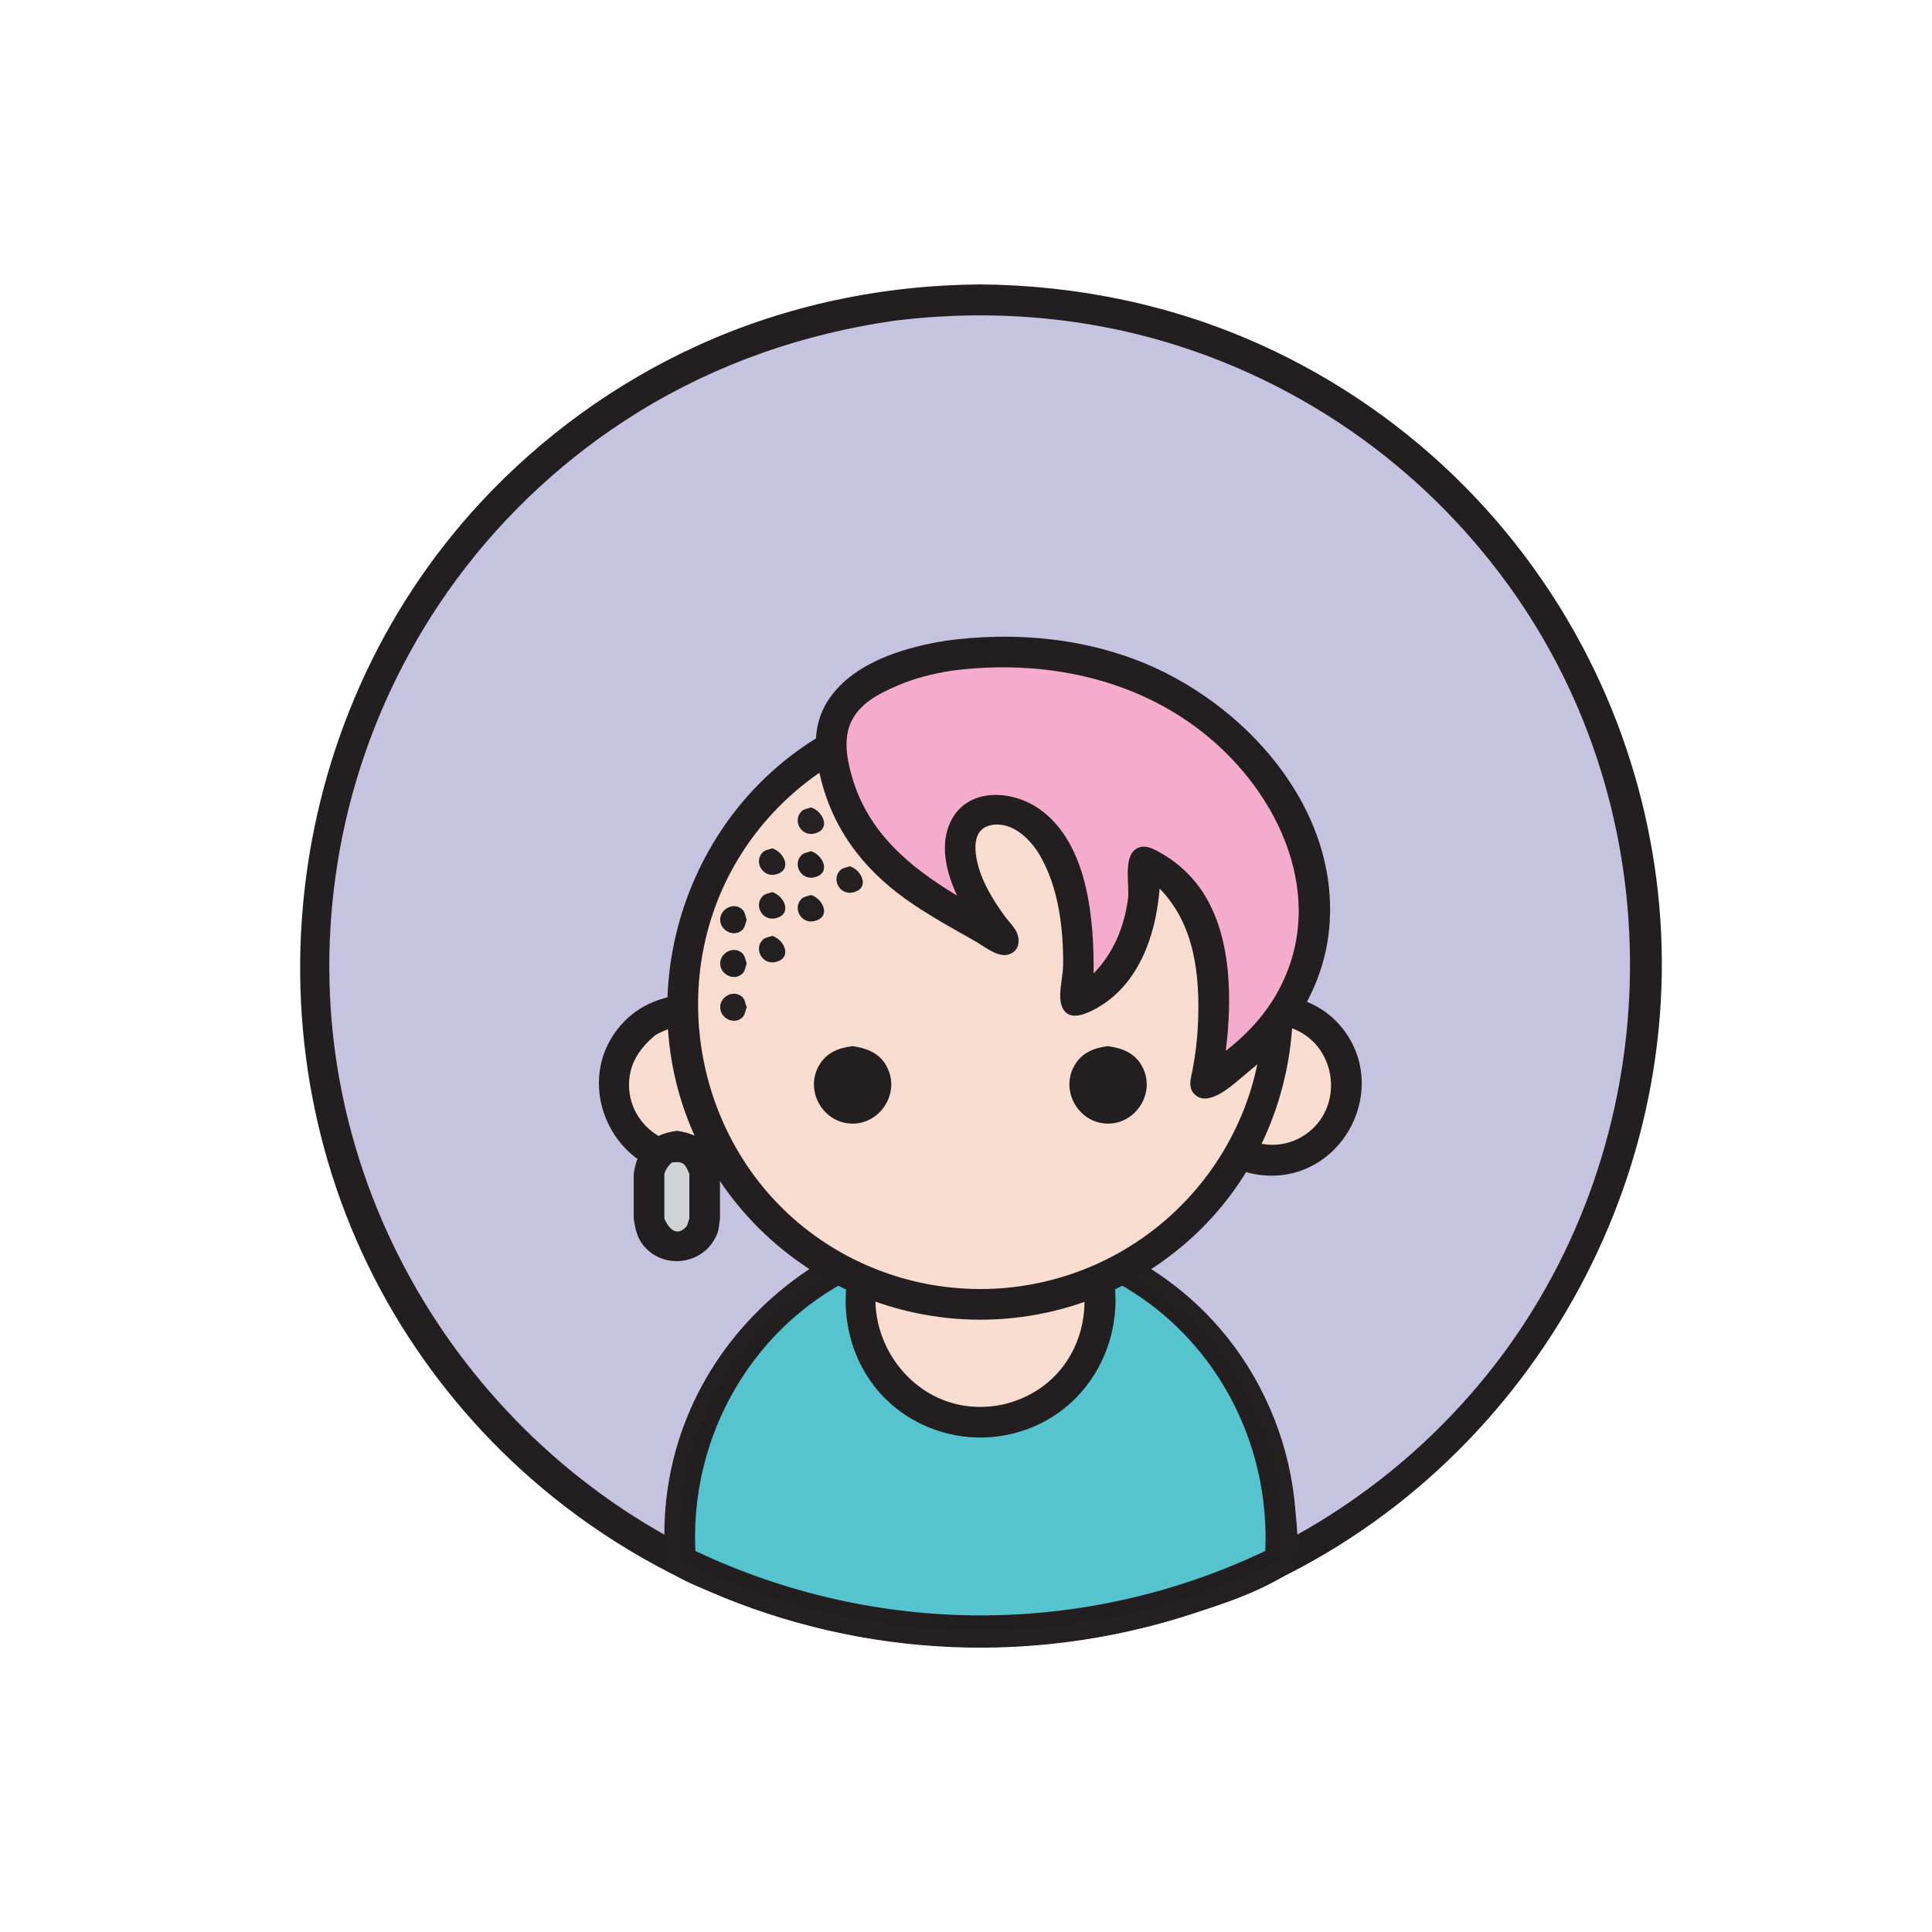 <?xml version="1.0" ?>
<svg xmlns="http://www.w3.org/2000/svg" version="1.1" width="224" height="224">
  <defs/>
  <g>
    <path d="M 113.659 32.973 C 113.659 32.973 113.659 32.973 113.659 32.973 C 124.855 33.073 135.89 35.339 146.115 39.945 C 154.968 43.932 163.065 49.558 169.887 56.466 C 176.465 63.127 181.842 70.958 185.694 79.49 C 189.108 87.056 191.319 95.157 192.222 103.408 C 196.0 137.926 175.981 171.728 143.905 185.015 C 134.449 188.932 124.248 190.985 114.014 191.031 C 104.316 191.074 94.625 189.317 85.561 185.868 C 76.807 182.537 68.662 177.641 61.614 171.473 C 55.363 166.002 49.987 159.544 45.741 152.405 C 28 122.584 32.172 83.55 55.814 58.154 C 62.877 50.568 71.407 44.394 80.837 40.088 C 91.161 35.375 102.329 33.06 113.659 32.973 C 113.659 32.973 113.659 32.973 113.659 32.973" stroke-width="0.0" fill="rgb(35, 31, 32)" opacity="1.0"/>
    <path d="M 190.911 112 C 190.911 112 190.911 112 190.911 112 C 190.81 122.92 188.638 133.674 184.149 143.654 C 170.274 174.508 136.94 193.02 103.416 188.579 C 95.447 187.523 87.656 185.212 80.403 181.747 C 72.073 177.768 64.477 172.284 58.066 165.641 C 51.323 158.654 45.909 150.402 42.207 141.423 C 38.369 132.112 36.407 122.069 36.407 112 C 36.407 101.931 38.369 91.887 42.207 82.576 C 45.909 73.597 51.323 65.345 58.066 58.358 C 64.477 51.716 72.073 46.231 80.403 42.252 C 87.656 38.788 95.447 36.476 103.416 35.42 C 136.94 30.98 170.274 49.491 184.149 80.346 C 188.638 90.325 190.81 101.079 190.911 112 C 190.911 112 190.911 112 190.911 112" stroke-width="0.0" fill="rgb(35, 31, 32)" opacity="1.0"/>
    <path d="M 103.807 37.168 C 103.807 37.168 103.807 37.168 103.807 37.168 C 93.253 38.658 83.122 42.155 74.034 47.761 C 65.823 52.826 58.608 59.47 52.887 67.238 C 47.649 74.349 43.676 82.378 41.202 90.857 C 38.893 98.77 37.893 107.057 38.252 115.293 C 39.671 147.832 62.666 176.479 94.124 184.908 C 103.496 187.419 113.338 188.1 122.966 186.903 C 132.99 185.657 142.738 182.382 151.479 177.321 C 159.126 172.893 165.978 167.118 171.635 160.331 C 192.387 135.434 194.791 98.928 177.406 71.559 C 172.936 64.522 167.288 58.239 160.776 53.034 C 153.597 47.297 145.372 42.894 136.618 40.099 C 126.006 36.71 114.846 35.819 103.807 37.168 C 103.807 37.168 103.807 37.168 103.807 37.168" stroke-width="0.0" fill="rgb(198, 195, 225)" opacity="1.0"/>
    <path d="M 95.363 146.174 C 95.363 146.174 95.363 146.174 95.363 146.174 C 99.403 143.947 103.684 142.36 108.26 141.679 C 121.064 139.772 134.24 144.954 142.309 155.08 C 146.846 160.773 149.616 167.794 150.184 175.052 C 150.324 176.845 151.034 181.377 149.175 182.541 C 145.339 184.941 140.464 186.43 136.156 187.712 C 122.443 191.791 107.689 192.05 93.841 188.459 C 90.238 187.524 86.701 186.334 83.266 184.9 C 81.585 184.198 79.68 183.528 78.142 182.544 C 77.038 181.837 77.121 180.646 77.068 179.486 C 76.959 177.087 77.087 174.683 77.454 172.309 C 79.162 161.268 85.864 151.892 95.363 146.174 C 95.363 146.174 95.363 146.174 95.363 146.174" stroke-width="0.0" fill="rgb(36, 32, 33)" opacity="1.0"/>
    <path d="M 147.409 115.253 C 147.409 115.253 147.409 115.253 147.409 115.253 C 150.72 115.472 153.687 116.668 155.762 119.372 C 160.975 126.165 155.968 136.311 147.404 136.31 C 138.856 136.31 133.851 126.17 139.048 119.383 C 141.123 116.673 144.09 115.469 147.409 115.253 C 147.409 115.253 147.409 115.253 147.409 115.253" stroke-width="0.0" fill="rgb(35, 31, 32)" opacity="1.0"/>
    <path d="M 79.911 115.253 C 79.911 115.253 79.911 115.253 79.911 115.253 C 83.223 115.472 86.19 116.668 88.264 119.372 C 93.475 126.164 88.47 136.315 79.906 136.312 C 71.357 136.308 66.352 126.172 71.551 119.383 C 73.626 116.673 76.592 115.469 79.911 115.253 C 79.911 115.253 79.911 115.253 79.911 115.253" stroke-width="0.0" fill="rgb(35, 31, 32)" opacity="1.0"/>
    <path d="M 96.228 147.645 C 96.228 147.645 96.228 147.645 96.228 147.645 C 100.788 145.136 105.675 143.5 110.883 143.084 C 126.648 141.826 141.667 151.743 146.704 166.734 C 148.249 171.331 148.745 176.14 148.378 180.963 C 148.378 180.963 148.378 180.963 148.378 180.963 C 126.403 191.755 100.914 191.754 78.939 180.963 C 78.939 180.963 78.939 180.963 78.939 180.963 C 77.914 167.303 84.54 154.715 96.228 147.645 C 96.228 147.645 96.228 147.645 96.228 147.645" stroke-width="0.0" fill="rgb(35, 31, 32)" opacity="1.0"/>
    <path d="M 147.409 117.027 C 147.409 117.027 147.409 117.027 147.409 117.027 C 150.501 117.259 153.252 118.509 154.904 121.261 C 158.245 126.825 154.352 134.193 147.855 134.523 C 140.663 134.888 136.081 126.485 140.324 120.643 C 142.057 118.258 144.564 117.253 147.409 117.027 C 147.409 117.027 147.409 117.027 147.409 117.027" stroke-width="0.0" fill="rgb(35, 31, 32)" opacity="1.0"/>
    <path d="M 79.911 117.027 C 79.911 117.027 79.911 117.027 79.911 117.027 C 83.004 117.259 85.752 118.51 87.405 121.261 C 90.749 126.824 86.852 134.193 80.356 134.523 C 73.166 134.888 68.584 126.484 72.824 120.643 C 74.556 118.258 77.066 117.253 79.911 117.027 C 79.911 117.027 79.911 117.027 79.911 117.027" stroke-width="0.0" fill="rgb(35, 31, 32)" opacity="1.0"/>
    <path d="M 113.659 144.673 C 113.659 144.673 113.659 144.673 113.659 144.673 C 109.517 144.759 105.482 145.43 101.611 146.944 C 88.395 152.11 80.141 165.264 80.603 179.331 C 80.611 179.495 80.62 179.659 80.627 179.822 C 101.603 189.754 125.723 189.81 146.69 179.822 C 146.698 179.658 146.707 179.493 146.715 179.328 C 147.151 165.255 138.942 152.117 125.707 146.944 C 121.835 145.43 117.801 144.759 113.659 144.673 C 113.659 144.673 113.659 144.673 113.659 144.673" stroke-width="0.0" fill="rgb(85, 196, 207)" opacity="1.0"/>
    <path d="M 143.53 119.977 C 143.53 119.977 143.53 119.977 143.53 119.977 C 141.7 121.484 140.435 123.277 140.427 125.75 C 140.409 131.253 146.745 134.642 151.311 131.567 C 155.855 128.509 155.11 121.397 150.051 119.321 C 147.763 118.382 145.623 118.863 143.53 119.977 C 143.53 119.977 143.53 119.977 143.53 119.977" stroke-width="0.0" fill="rgb(248, 220, 208)" opacity="1.0"/>
    <path d="M 76.033 119.977 C 76.033 119.977 76.033 119.977 76.033 119.977 C 74.202 121.484 72.938 123.277 72.929 125.75 C 72.908 131.254 79.247 134.64 83.813 131.567 C 88.359 128.509 87.61 121.395 82.552 119.32 C 80.264 118.38 78.125 118.863 76.033 119.977 C 76.033 119.977 76.033 119.977 76.033 119.977" stroke-width="0.0" fill="rgb(248, 220, 208)" opacity="1.0"/>
    <path d="M 113.659 135.13 C 113.659 135.13 113.659 135.13 113.659 135.13 C 116.33 135.241 118.845 135.762 121.213 137.054 C 122.748 137.891 124.141 138.984 125.318 140.277 C 132.551 148.225 129.628 161.353 119.697 165.469 C 117.671 166.309 115.474 166.719 113.281 166.666 C 111.099 166.613 108.931 166.103 106.956 165.173 C 95.648 159.852 94.947 143.483 105.784 137.232 C 108.234 135.819 110.86 135.249 113.659 135.13 C 113.659 135.13 113.659 135.13 113.659 135.13" stroke-width="0.0" fill="rgb(35, 31, 32)" opacity="1.0"/>
    <path d="M 123.554 141.003 C 123.554 141.003 123.554 141.003 123.554 141.003 C 125.454 143.105 126.851 145.408 127.397 148.226 C 129.472 158.926 118.499 167.972 108.393 163.869 C 106.662 163.166 105.083 162.114 103.763 160.794 C 102.443 159.473 101.391 157.894 100.688 156.164 C 96.584 146.058 105.633 135.086 116.332 137.16 C 119.151 137.706 121.452 139.103 123.554 141.003 C 123.554 141.003 123.554 141.003 123.554 141.003" stroke-width="0.0" fill="rgb(35, 31, 32)" opacity="1.0"/>
    <path d="M 112.063 138.782 C 112.063 138.782 112.063 138.782 112.063 138.782 C 108.773 139.411 105.891 140.86 103.852 143.605 C 97.709 151.876 104.392 163.929 114.668 163.078 C 116.053 162.963 117.418 162.61 118.685 162.037 C 127.997 157.829 128.117 144.208 118.875 139.846 C 116.684 138.812 114.446 138.608 112.063 138.782 C 112.063 138.782 112.063 138.782 112.063 138.782" stroke-width="0.0" fill="rgb(248, 220, 208)" opacity="1.0"/>
    <path d="M 113.659 80.231 C 113.659 80.231 113.659 80.232 113.659 80.233 C 119.263 80.341 124.708 81.496 129.754 83.984 C 133.899 86.028 137.644 88.864 140.731 92.301 C 153.925 106.993 152.741 130.284 138.121 143.559 C 135.026 146.37 131.447 148.637 127.585 150.237 C 123.296 152.013 118.675 152.959 114.033 153.006 C 109.426 153.053 104.817 152.218 100.521 150.553 C 96.167 148.867 92.149 146.339 88.746 143.142 C 85.728 140.307 83.202 136.955 81.307 133.274 C 72.066 115.323 79.686 92.579 97.879 83.821 C 102.84 81.433 108.174 80.328 113.659 80.231 C 113.659 80.231 113.659 80.231 113.659 80.231" stroke-width="0.0" fill="rgb(35, 31, 32)" opacity="1.0"/>
    <path d="M 148.271 116.619 C 148.271 116.619 148.271 116.619 148.271 116.619 C 148.162 121.854 147.128 126.928 144.839 131.663 C 136.642 148.623 115.601 156.007 98.615 147.798 C 94.921 146.012 91.553 143.563 88.709 140.606 C 85.861 137.643 83.544 134.177 81.905 130.408 C 80.018 126.068 79.049 121.351 79.049 116.619 C 79.049 111.887 80.018 107.17 81.905 102.829 C 83.544 99.06 85.861 95.593 88.709 92.631 C 91.553 89.673 94.921 87.224 98.615 85.439 C 115.601 77.229 136.642 84.613 144.839 101.574 C 147.128 106.309 148.162 111.384 148.271 116.619 C 148.271 116.619 148.271 116.619 148.271 116.619" stroke-width="0.0" fill="rgb(35, 31, 32)" opacity="1.0"/>
    <path d="M 78.476 131.107 C 78.476 131.107 78.476 131.107 78.476 131.107 C 81.473 131.515 83.068 133.11 83.476 136.107 C 83.476 137.829 83.476 139.551 83.476 141.272 C 83.314 142.43 83.386 142.76 82.783 143.785 C 81.156 146.554 77.226 147.053 74.952 144.791 C 73.919 143.765 73.669 142.654 73.475 141.272 C 73.475 139.551 73.475 137.829 73.475 136.107 C 73.883 133.109 75.478 131.515 78.476 131.107 C 78.476 131.107 78.476 131.107 78.476 131.107" stroke-width="0.0" fill="rgb(35, 31, 32)" opacity="1.0"/>
    <path d="M 109.372 84.062 C 109.372 84.062 109.372 84.062 109.372 84.062 C 104.369 84.828 99.641 86.49 95.415 89.314 C 92.011 91.588 89.042 94.501 86.705 97.861 C 76.405 112.667 80.294 133.669 95.226 143.795 C 98.254 145.849 101.625 147.389 105.16 148.336 C 109.132 149.401 113.298 149.71 117.384 149.243 C 121.439 148.78 125.4 147.555 129.008 145.647 C 132.666 143.712 135.948 141.083 138.634 137.936 C 140.988 135.179 142.879 132.033 144.208 128.661 C 150.996 111.449 141.733 91.471 124.213 85.523 C 119.401 83.89 114.403 83.507 109.372 84.062 C 109.372 84.062 109.372 84.062 109.372 84.062" stroke-width="0.0" fill="rgb(248, 220, 208)" opacity="1.0"/>
    <path d="M 78.476 132.881 C 78.476 132.881 78.476 132.881 78.476 132.881 C 80.505 133.296 81.287 134.079 81.702 136.107 C 81.702 137.829 81.702 139.551 81.702 141.272 C 81.188 143.791 78.493 145.847 76.198 143.551 C 75.383 142.736 75.47 142.348 75.25 141.272 C 75.25 139.551 75.25 137.829 75.25 136.107 C 75.665 134.079 76.447 133.296 78.476 132.881 C 78.476 132.881 78.476 132.881 78.476 132.881" stroke-width="0.0" fill="rgb(34, 31, 32)" opacity="1.0"/>
    <path d="M 98.848 121.289 C 98.848 121.289 98.848 121.289 98.848 121.289 C 100.688 121.564 102.232 122.206 103 124.06 C 104.27 127.127 101.739 130.582 98.423 130.254 C 95.226 129.938 93.346 126.321 94.956 123.537 C 95.834 122.018 97.209 121.505 98.848 121.289 C 98.848 121.289 98.848 121.289 98.848 121.289" stroke-width="0.0" fill="rgb(35, 31, 32)" opacity="1.0"/>
    <path d="M 128.469 121.289 C 128.469 121.289 128.469 121.289 128.469 121.289 C 130.308 121.564 131.852 122.207 132.621 124.06 C 133.891 127.126 131.357 130.582 128.042 130.254 C 124.846 129.937 122.966 126.321 124.577 123.537 C 125.454 122.018 126.829 121.505 128.469 121.289 C 128.469 121.289 128.469 121.289 128.469 121.289" stroke-width="0.0" fill="rgb(35, 31, 32)" opacity="1.0"/>
    <path d="M 98.518 100.434 C 98.518 100.434 98.518 100.434 98.518 100.434 C 99.945 100.867 100.931 103.064 98.818 103.483 C 97.388 103.767 96.344 101.969 97.429 100.885 C 97.707 100.607 98.155 100.584 98.518 100.434 C 98.518 100.434 98.518 100.434 98.518 100.434" stroke-width="0.0" fill="rgb(37, 33, 33)" opacity="1.0"/>
    <path d="M 94.025 103.762 C 94.025 103.762 94.025 103.762 94.025 103.762 C 95.45 104.196 96.439 106.393 94.325 106.813 C 92.895 107.096 91.851 105.298 92.935 104.214 C 93.213 103.936 93.661 103.913 94.025 103.762 C 94.025 103.762 94.025 103.762 94.025 103.762" stroke-width="0.0" fill="rgb(36, 32, 33)" opacity="1.0"/>
    <path d="M 94.025 98.688 C 94.025 98.688 94.025 98.688 94.025 98.688 C 95.452 99.12 96.437 101.318 94.325 101.738 C 92.894 102.022 91.851 100.222 92.935 99.139 C 93.213 98.861 93.661 98.838 94.025 98.688 C 94.025 98.688 94.025 98.688 94.025 98.688" stroke-width="0.0" fill="rgb(35, 31, 32)" opacity="1.0"/>
    <path d="M 94.025 93.613 C 94.025 93.613 94.025 93.613 94.025 93.613 C 95.452 94.046 96.437 96.242 94.325 96.663 C 92.894 96.947 91.851 95.148 92.935 94.064 C 93.213 93.786 93.661 93.763 94.025 93.613 C 94.025 93.613 94.025 93.613 94.025 93.613" stroke-width="0.0" fill="rgb(39, 34, 35)" opacity="1.0"/>
    <path d="M 89.531 108.506 C 89.531 108.506 89.531 108.506 89.531 108.506 C 90.959 108.939 91.943 111.135 89.831 111.554 C 88.402 111.838 87.357 110.042 88.442 108.957 C 88.72 108.679 89.168 108.657 89.531 108.506 C 89.531 108.506 89.531 108.506 89.531 108.506" stroke-width="0.0" fill="rgb(36, 32, 33)" opacity="1.0"/>
    <path d="M 89.531 103.432 C 89.531 103.432 89.531 103.432 89.531 103.432 C 90.959 103.865 91.942 106.057 89.831 106.479 C 88.402 106.765 87.357 104.965 88.442 103.882 C 88.72 103.604 89.168 103.582 89.531 103.432 C 89.531 103.432 89.531 103.432 89.531 103.432" stroke-width="0.0" fill="rgb(36, 32, 33)" opacity="1.0"/>
    <path d="M 89.531 98.358 C 89.531 98.358 89.531 98.358 89.531 98.358 C 90.958 98.789 91.943 100.986 89.831 101.404 C 88.403 101.688 87.357 99.891 88.442 98.808 C 88.72 98.53 89.168 98.508 89.531 98.358 C 89.531 98.358 89.531 98.358 89.531 98.358" stroke-width="0.0" fill="rgb(37, 32, 33)" opacity="1.0"/>
    <path d="M 86.578 116.785 C 86.578 116.785 86.578 116.785 86.578 116.785 C 86.418 117.17 86.392 117.644 86.097 117.939 C 85.138 118.898 83.498 118.069 83.498 116.785 C 83.498 115.502 85.138 114.672 86.097 115.631 C 86.392 115.925 86.418 116.4 86.578 116.785 C 86.578 116.785 86.578 116.785 86.578 116.785" stroke-width="0.0" fill="rgb(37, 33, 34)" opacity="1.0"/>
    <path d="M 86.578 111.71 C 86.578 111.71 86.578 111.71 86.578 111.71 C 86.418 112.095 86.392 112.569 86.097 112.863 C 85.138 113.819 83.498 112.995 83.498 111.71 C 83.498 110.427 85.138 109.596 86.097 110.556 C 86.392 110.85 86.418 111.326 86.578 111.71 C 86.578 111.71 86.578 111.71 86.578 111.71" stroke-width="0.0" fill="rgb(35, 31, 32)" opacity="1.0"/>
    <path d="M 86.578 106.633 C 86.578 106.633 86.578 106.633 86.578 106.633 C 86.418 107.017 86.392 107.492 86.097 107.787 C 85.138 108.746 83.498 107.916 83.498 106.633 C 83.498 105.349 85.138 104.52 86.097 105.478 C 86.392 105.773 86.418 106.248 86.578 106.633 C 86.578 106.633 86.578 106.633 86.578 106.633" stroke-width="0.0" fill="rgb(34, 31, 31)" opacity="1.0"/>
    <path d="M 109.681 74.279 C 109.681 74.279 109.681 74.279 109.681 74.279 C 117.073 73.292 124.691 73.838 131.705 76.501 C 144.188 81.239 155.537 93.753 154.09 107.851 C 153.406 114.514 149.716 120.301 144.544 124.434 C 143.308 125.422 140.516 128.253 138.761 127.085 C 137.602 126.314 138.076 125.044 138.282 123.965 C 138.619 122.2 138.826 120.411 138.9 118.617 C 139.13 113.031 138.512 107.178 134.455 103.026 C 134.455 103.026 134.455 103.026 134.455 103.026 C 134.242 105.38 133.821 107.644 132.951 109.853 C 131.724 112.965 129.736 115.599 126.699 117.132 C 125.548 117.712 123.796 118.366 123.125 116.706 C 122.605 115.414 123.255 113.256 123.264 111.88 C 123.289 107.593 122.739 102.879 120.536 99.124 C 119.476 97.315 117.421 95.278 115.067 95.638 C 111.912 96.12 113.282 100.492 114.103 102.269 C 114.298 102.691 114.51 103.106 114.736 103.511 C 114.99 103.965 115.26 104.41 115.543 104.846 C 115.859 105.332 116.189 105.807 116.533 106.274 C 116.915 106.79 117.381 107.246 117.717 107.793 C 118.386 108.88 118.252 110.423 116.727 110.712 C 115.551 110.934 113.98 109.639 113.044 109.112 C 110.629 107.753 108.199 106.404 105.894 104.86 C 100.654 101.35 96.85 96.74 95.236 90.559 C 94.203 86.599 94.143 83.083 97.035 79.876 C 100.117 76.458 105.299 74.989 109.681 74.279 C 109.681 74.279 109.681 74.279 109.681 74.279" stroke-width="0.0" fill="rgb(35, 31, 32)" opacity="1.0"/>
    <path d="M 77.922 134.772 C 77.922 134.772 77.922 134.772 77.922 134.772 C 77.507 135.111 77.181 135.594 77.024 136.107 C 77.024 137.829 77.024 139.551 77.024 141.272 C 77.424 142.238 78.321 143.482 79.501 142.299 C 79.763 142.037 79.784 141.615 79.925 141.272 C 79.925 139.551 79.925 137.829 79.925 136.107 C 79.419 134.896 79.234 134.643 77.922 134.772 C 77.922 134.772 77.922 134.772 77.922 134.772" stroke-width="0.0" fill="rgb(208, 210, 211)" opacity="1.0"/>
    <path d="M 126.102 76.674 C 126.102 76.674 126.102 76.674 126.102 76.674 C 139.551 80.058 153.115 91.449 152.414 106.515 C 152.317 108.613 151.905 110.694 151.185 112.667 C 150.419 114.763 149.315 116.725 147.955 118.492 C 145.702 121.421 142.842 123.646 139.742 125.611 C 139.742 125.611 139.742 125.611 139.742 125.611 C 141.211 117.115 142.205 104.189 132.671 99.92 C 132.671 99.92 132.671 99.92 132.671 99.92 C 132.992 106.312 131.123 113.347 124.766 116.043 C 124.766 116.043 124.766 116.043 124.766 116.043 C 125.409 110.16 125.197 102.646 121.708 97.563 C 119.84 94.841 114.47 91.766 112.047 95.615 C 111.684 96.19 111.475 96.842 111.388 97.514 C 110.838 101.788 113.983 105.824 116.397 108.972 C 116.397 108.972 116.397 108.972 116.397 108.972 C 110.743 105.764 104.336 102.784 100.375 97.416 C 98.467 94.829 97.275 91.814 96.615 88.682 C 96.223 86.824 96.015 85.064 96.832 83.287 C 98.485 79.688 102.711 77.833 106.29 76.824 C 108.785 76.12 111.37 75.745 113.956 75.607 C 118.059 75.389 122.089 75.838 126.102 76.674 C 126.102 76.674 126.102 76.674 126.102 76.674" stroke-width="0.0" fill="rgb(35, 31, 32)" opacity="1.0"/>
    <path d="M 110.234 77.775 C 110.234 77.775 110.234 77.775 110.234 77.775 C 108.112 78.12 106.066 78.625 104.085 79.478 C 102.965 79.96 101.78 80.512 100.792 81.236 C 97.643 83.543 97.788 86.58 98.764 89.994 C 100.623 96.505 105.379 100.466 110.964 103.839 C 110.964 103.839 110.964 103.839 110.964 103.839 C 109.816 101.378 108.971 98.286 110.05 95.633 C 111.841 91.225 117.284 91.46 120.623 93.881 C 126.171 97.906 126.852 106.629 126.794 112.864 C 126.794 112.864 126.794 112.864 126.794 112.864 C 129.114 110.463 130.317 107.547 130.778 104.248 C 130.991 102.721 130.206 99.458 131.67 98.457 C 132.675 97.77 133.759 98.428 134.651 98.934 C 136.191 99.808 137.56 100.976 138.669 102.356 C 142.839 107.548 142.905 115.557 142.117 121.843 C 142.117 121.843 142.117 121.843 142.117 121.843 C 144.251 120.166 146.113 118.288 147.562 115.976 C 154.237 105.325 148.974 92.791 140.039 85.391 C 131.741 78.519 120.736 76.382 110.234 77.775 C 110.234 77.775 110.234 77.775 110.234 77.775" stroke-width="0.0" fill="rgb(245, 172, 204)" opacity="1.0"/>
  </g>
</svg>
